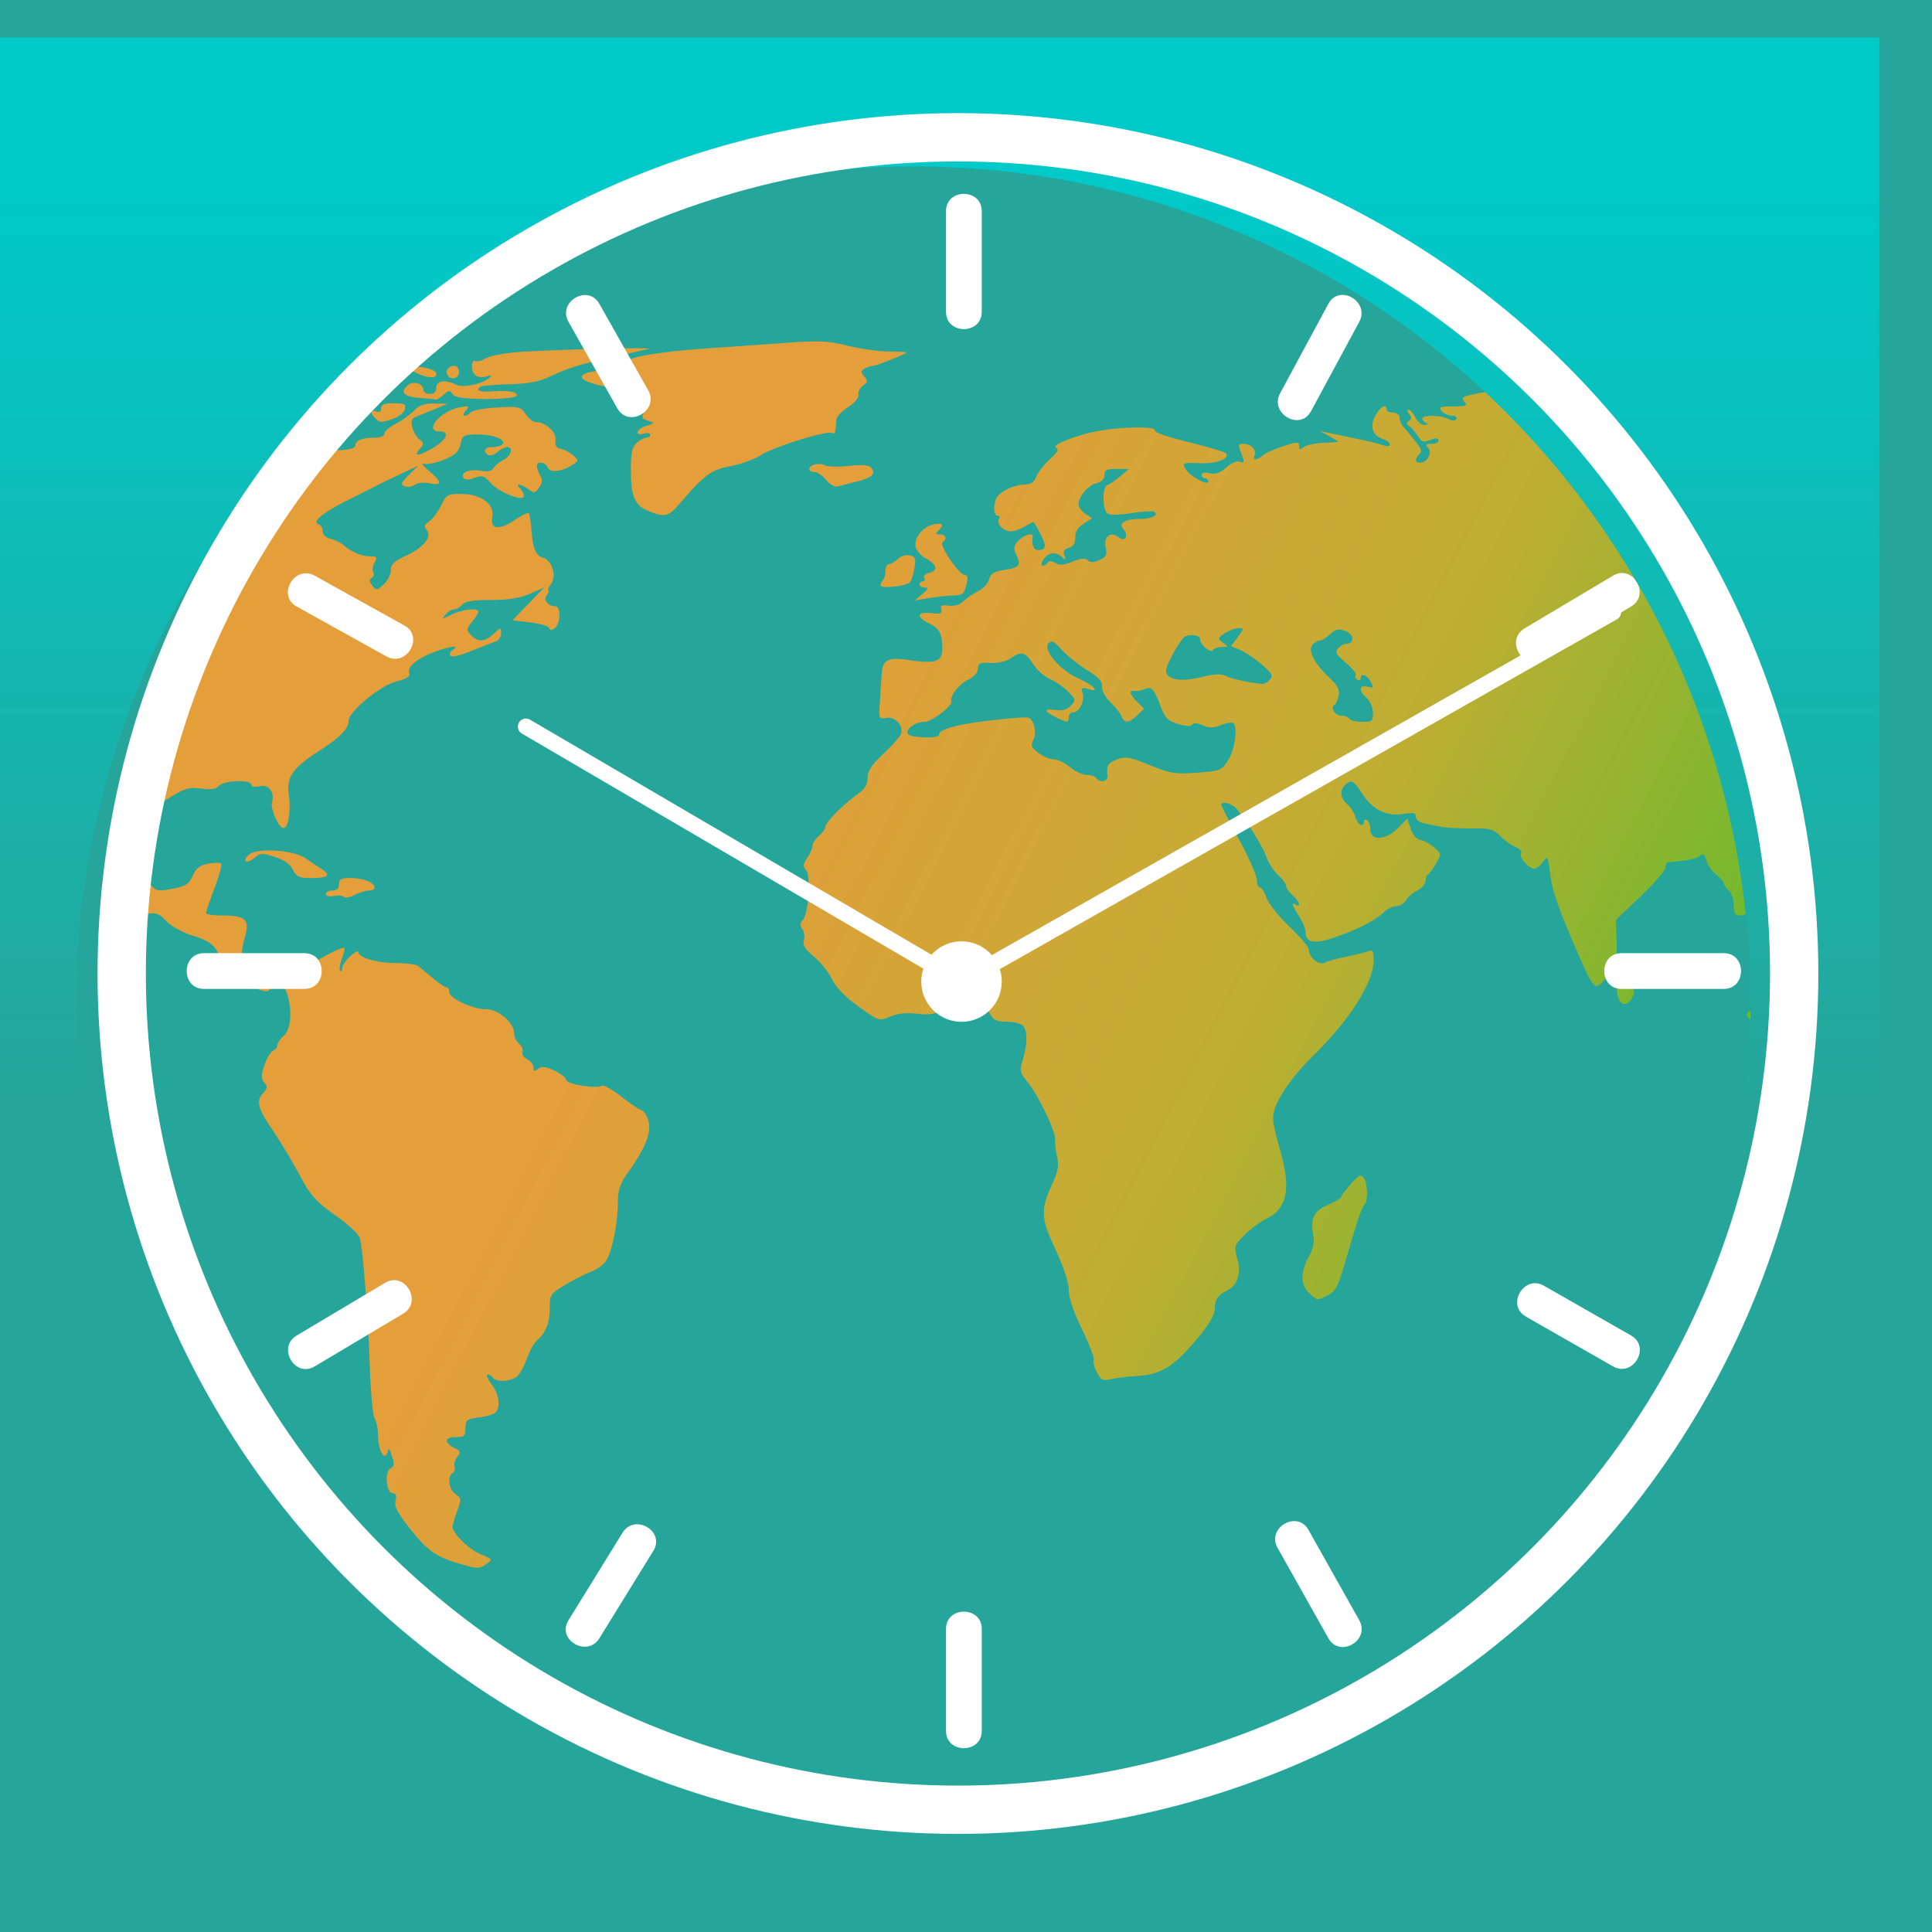 <?xml version="1.0" encoding="UTF-8" standalone="no"?>
<svg
   width="120"
   height="120"
   viewBox="0 0 120 120"
   version="1.1"
   id="svg26"
   sodipodi:docname="Tiempo.svg"
   xml:space="preserve"
   inkscape:version="1.2.1 (9c6d41e, 2022-07-14)"
   inkscape:export-filename="Tiempo.png"
   inkscape:export-xdpi="800"
   inkscape:export-ydpi="800"
   xmlns:inkscape="http://www.inkscape.org/namespaces/inkscape"
   xmlns:sodipodi="http://sodipodi.sourceforge.net/DTD/sodipodi-0.dtd"
   xmlns:xlink="http://www.w3.org/1999/xlink"
   xmlns="http://www.w3.org/2000/svg"
   xmlns:svg="http://www.w3.org/2000/svg"
   xmlns:i="http://ns.adobe.com/AdobeIllustrator/10.0/"><defs
     id="defs30"><linearGradient
       inkscape:collect="always"
       id="linearGradient21692"><stop
         style="stop-color:#e49e3a;stop-opacity:1;"
         offset="0.329"
         id="stop21688" /><stop
         style="stop-color:#c0ad32;stop-opacity:0.996;"
         offset="0.685"
         id="stop22422" /><stop
         style="stop-color:#5bbd2b;stop-opacity:0.996;"
         offset="1"
         id="stop21690" /></linearGradient><linearGradient
       inkscape:collect="always"
       id="linearGradient12758"><stop
         style="stop-color:#26a69a;stop-opacity:1;"
         offset="0.487"
         id="stop12754" /><stop
         style="stop-color:#00c9c9;stop-opacity:0.996;"
         offset="1"
         id="stop12756" /></linearGradient><filter
       style="color-interpolation-filters:sRGB;"
       inkscape:label="Drop Shadow"
       id="filter5216"
       x="-6.966"
       y="-6.966"
       width="14.745"
       height="14.745"><feFlood
         flood-opacity="0.522"
         flood-color="rgb(0,0,0)"
         result="flood"
         id="feFlood5206" /><feComposite
         in="flood"
         in2="SourceGraphic"
         operator="out"
         result="composite1"
         id="feComposite5208" /><feGaussianBlur
         in="composite1"
         stdDeviation="58.75"
         result="blur"
         id="feGaussianBlur5210" /><feOffset
         dx="-3.894"
         dy="-3.894"
         result="offset"
         id="feOffset5212" /><feComposite
         in="offset"
         in2="SourceGraphic"
         operator="atop"
         result="fbSourceGraphic"
         id="feComposite5214" /><feColorMatrix
         result="fbSourceGraphicAlpha"
         in="fbSourceGraphic"
         values="0 0 0 -1 0 0 0 0 -1 0 0 0 0 -1 0 0 0 0 1 0"
         id="feColorMatrix5218" /><feFlood
         id="feFlood5220"
         flood-opacity="0.522"
         flood-color="rgb(0,0,0)"
         result="flood"
         in="fbSourceGraphic" /><feComposite
         in2="fbSourceGraphic"
         id="feComposite5222"
         in="flood"
         operator="out"
         result="composite1" /><feGaussianBlur
         id="feGaussianBlur5224"
         in="composite1"
         stdDeviation="58.75"
         result="blur" /><feOffset
         id="feOffset5226"
         dx="-3.894"
         dy="-3.894"
         result="offset" /><feComposite
         in2="fbSourceGraphic"
         id="feComposite5228"
         in="offset"
         operator="atop"
         result="fbSourceGraphic" /><feColorMatrix
         result="fbSourceGraphicAlpha"
         in="fbSourceGraphic"
         values="0 0 0 -1 0 0 0 0 -1 0 0 0 0 -1 0 0 0 0 1 0"
         id="feColorMatrix5230" /><feFlood
         id="feFlood5232"
         flood-opacity="0.522"
         flood-color="rgb(0,0,0)"
         result="flood"
         in="fbSourceGraphic" /><feComposite
         in2="fbSourceGraphic"
         id="feComposite5234"
         in="flood"
         operator="out"
         result="composite1" /><feGaussianBlur
         id="feGaussianBlur5236"
         in="composite1"
         stdDeviation="58.75"
         result="blur" /><feOffset
         id="feOffset5238"
         dx="-3.894"
         dy="-3.894"
         result="offset" /><feComposite
         in2="fbSourceGraphic"
         id="feComposite5240"
         in="offset"
         operator="atop"
         result="fbSourceGraphic" /><feColorMatrix
         result="fbSourceGraphicAlpha"
         in="fbSourceGraphic"
         values="0 0 0 -1 0 0 0 0 -1 0 0 0 0 -1 0 0 0 0 1 0"
         id="feColorMatrix5242" /><feFlood
         id="feFlood5244"
         flood-opacity="0.522"
         flood-color="rgb(0,0,0)"
         result="flood"
         in="fbSourceGraphic" /><feComposite
         in2="fbSourceGraphic"
         id="feComposite5246"
         in="flood"
         operator="out"
         result="composite1" /><feGaussianBlur
         id="feGaussianBlur5248"
         in="composite1"
         stdDeviation="58.75"
         result="blur" /><feOffset
         id="feOffset5250"
         dx="-3.894"
         dy="-3.894"
         result="offset" /><feComposite
         in2="fbSourceGraphic"
         id="feComposite5252"
         in="offset"
         operator="atop"
         result="fbSourceGraphic" /><feColorMatrix
         result="fbSourceGraphicAlpha"
         in="fbSourceGraphic"
         values="0 0 0 -1 0 0 0 0 -1 0 0 0 0 -1 0 0 0 0 1 0"
         id="feColorMatrix5254" /><feFlood
         id="feFlood5256"
         flood-opacity="0.522"
         flood-color="rgb(0,0,0)"
         result="flood"
         in="fbSourceGraphic" /><feComposite
         in2="fbSourceGraphic"
         id="feComposite5258"
         in="flood"
         operator="out"
         result="composite1" /><feGaussianBlur
         id="feGaussianBlur5260"
         in="composite1"
         stdDeviation="58.75"
         result="blur" /><feOffset
         id="feOffset5262"
         dx="-3.894"
         dy="-3.894"
         result="offset" /><feComposite
         in2="fbSourceGraphic"
         id="feComposite5264"
         in="offset"
         operator="atop"
         result="composite2" /></filter><filter
       style="color-interpolation-filters:sRGB;"
       inkscape:label="Drop Shadow"
       id="filter7215"
       x="-0.113"
       y="-0.058"
       width="1.171"
       height="1.153"><feFlood
         flood-opacity="0.275"
         flood-color="rgb(0,0,0)"
         result="flood"
         id="feFlood7205" /><feComposite
         in="flood"
         in2="SourceGraphic"
         operator="out"
         result="composite1"
         id="feComposite7207" /><feGaussianBlur
         in="composite1"
         stdDeviation="2.5"
         result="blur"
         id="feGaussianBlur7209" /><feOffset
         dx="-5.8"
         dy="3.894"
         result="offset"
         id="feOffset7211" /><feComposite
         in="offset"
         in2="SourceGraphic"
         operator="atop"
         result="composite2"
         id="feComposite7213" /></filter><filter
       style="color-interpolation-filters:sRGB;"
       inkscape:label="Drop Shadow"
       id="filter9686"
       x="-0.087"
       y="-0.06"
       width="1.147"
       height="1.139"><feFlood
         flood-opacity="0.369"
         flood-color="rgb(0,0,0)"
         result="flood"
         id="feFlood9676" /><feComposite
         in="flood"
         in2="SourceGraphic"
         operator="in"
         result="composite1"
         id="feComposite9678" /><feGaussianBlur
         in="composite1"
         stdDeviation="3"
         result="blur"
         id="feGaussianBlur9680" /><feOffset
         dx="-3.271"
         dy="2.336"
         result="offset"
         id="feOffset9682" /><feComposite
         in="SourceGraphic"
         in2="offset"
         operator="over"
         result="composite2"
         id="feComposite9684" /></filter><filter
       style="color-interpolation-filters:sRGB;"
       inkscape:label="Drop Shadow"
       id="filter11510"
       x="-0.036"
       y="-0.065"
       width="1.06"
       height="1.148"><feFlood
         flood-opacity="0.369"
         flood-color="rgb(0,0,0)"
         result="flood"
         id="feFlood11500" /><feComposite
         in="flood"
         in2="SourceGraphic"
         operator="in"
         result="composite1"
         id="feComposite11502" /><feGaussianBlur
         in="composite1"
         stdDeviation="0.7"
         result="blur"
         id="feGaussianBlur11504" /><feOffset
         dx="-0.779"
         dy="0.467"
         result="offset"
         id="feOffset11506" /><feComposite
         in="SourceGraphic"
         in2="offset"
         operator="over"
         result="composite2"
         id="feComposite11508" /></filter><linearGradient
       inkscape:collect="always"
       xlink:href="#linearGradient12758"
       id="linearGradient12760"
       x1="-10.471"
       y1="120.564"
       x2="-10.471"
       y2="9.106"
       gradientUnits="userSpaceOnUse" /><filter
       style="color-interpolation-filters:sRGB;"
       inkscape:label="Drop Shadow"
       id="filter15557"
       x="-0.031"
       y="-0.026"
       width="1.057"
       height="1.056"><feFlood
         flood-opacity="0.369"
         flood-color="rgb(0,0,0)"
         result="flood"
         id="feFlood15547" /><feComposite
         in="flood"
         in2="SourceGraphic"
         operator="in"
         result="composite1"
         id="feComposite15549" /><feGaussianBlur
         in="composite1"
         stdDeviation="0.5"
         result="blur"
         id="feGaussianBlur15551" /><feOffset
         dx="-0.5"
         dy="0.467"
         result="offset"
         id="feOffset15553" /><feComposite
         in="SourceGraphic"
         in2="offset"
         operator="over"
         result="composite2"
         id="feComposite15555" /></filter><filter
       style="color-interpolation-filters:sRGB;"
       inkscape:label="Drop Shadow"
       id="filter20946"
       x="-0.008"
       y="-0.006"
       width="1.013"
       height="1.013"><feFlood
         flood-opacity="0.439"
         flood-color="rgb(0,0,0)"
         result="flood"
         id="feFlood20936" /><feComposite
         in="flood"
         in2="SourceGraphic"
         operator="in"
         result="composite1"
         id="feComposite20938" /><feGaussianBlur
         in="composite1"
         stdDeviation="1"
         result="blur"
         id="feGaussianBlur20940" /><feOffset
         dx="-1"
         dy="1"
         result="offset"
         id="feOffset20942" /><feComposite
         in="SourceGraphic"
         in2="offset"
         operator="over"
         result="composite2"
         id="feComposite20944" /></filter><linearGradient
       inkscape:collect="always"
       xlink:href="#linearGradient21692"
       id="linearGradient21694"
       x1="12.308"
       y1="37.642"
       x2="103.317"
       y2="84.508"
       gradientUnits="userSpaceOnUse" /></defs><sodipodi:namedview
     id="namedview28"
     pagecolor="#ffffff"
     bordercolor="#000000"
     borderopacity="0.25"
     inkscape:showpageshadow="2"
     inkscape:pageopacity="0.0"
     inkscape:pagecheckerboard="0"
     inkscape:deskcolor="#d1d1d1"
     showgrid="false"
     inkscape:zoom="3.9260763"
     inkscape:cx="31.965757"
     inkscape:cy="44.701118"
     inkscape:window-width="1390"
     inkscape:window-height="967"
     inkscape:window-x="530"
     inkscape:window-y="25"
     inkscape:window-maximized="0"
     inkscape:current-layer="svg26" /><rect
     style="fill:#26a69a;stroke-width:9.379;stop-color:#000000;fill-opacity:1.0"
     id="rect376"
     width="120"
     height="120"
     x="0"
     y="0"
     ry="0" /><circle
     cx="60"
     cy="60"
     r="52"
     fill="#ffffff"
     id="circle4"
     style="fill-rule:evenodd;fill:#2bbdaf;fill-opacity:0" /><path
     id="circle4-0"
     style="fill-rule:evenodd;fill:url(#linearGradient21694);fill-opacity:1"
     d="M 51.004 21.213 C 50.426 21.192 49.696 21.231 48.484 21.318 C 46.97 21.427 45.006 21.565 44.119 21.625 C 41.05 21.834 38.954 22.177 39.062 22.449 C 39.18 22.745 38.889 22.838 37.32 23.01 C 35.334 23.227 35.906 23.781 38.529 24.178 C 39 24.249 39.584 24.463 39.83 24.654 C 40.219 24.957 40.248 25.067 40.043 25.5 C 39.833 25.943 39.855 26.014 40.25 26.137 C 40.68 26.27 40.678 26.279 40.141 26.453 C 39.51 26.658 39.375 27.089 39.99 26.934 C 40.212 26.878 40.393 26.911 40.393 27.008 C 40.393 27.105 40.286 27.184 40.156 27.184 C 40.026 27.184 39.755 27.327 39.553 27.504 C 39.265 27.755 39.184 28.113 39.184 29.141 C 39.184 30.816 39.413 31.376 40.236 31.723 C 41.23 32.141 41.514 32.092 42.109 31.402 C 43.777 29.469 44.153 29.185 45.367 28.955 C 46.016 28.832 46.863 28.527 47.248 28.275 C 48.039 27.758 51.383 26.717 51.682 26.895 C 51.86 27.001 51.896 26.883 51.957 26.025 C 51.968 25.869 52.296 25.536 52.684 25.283 C 53.104 25.009 53.359 24.697 53.318 24.51 C 53.281 24.337 53.409 24.085 53.602 23.949 C 53.898 23.741 53.909 23.654 53.682 23.391 C 53.456 23.129 53.461 23.05 53.703 22.902 C 53.862 22.805 54.094 22.726 54.219 22.725 C 54.433 22.722 56.308 21.97 56.309 21.887 C 56.309 21.865 55.788 21.84 55.15 21.83 C 54.513 21.82 53.373 21.655 52.615 21.465 C 52.009 21.313 51.582 21.234 51.004 21.213 z M 37.271 21.666 C 35.467 21.709 33.327 21.785 32.234 21.863 C 31.348 21.927 30.415 22.106 30.162 22.262 C 29.91 22.417 29.615 22.49 29.508 22.426 C 29.4 22.362 29.312 22.524 29.312 22.785 C 29.312 23.306 29.718 23.552 30.27 23.365 C 30.509 23.284 30.556 23.31 30.42 23.445 C 30.02 23.841 28.751 24.114 28.328 23.896 C 27.669 23.557 27.096 23.641 27.096 24.078 C 27.096 24.337 26.962 24.467 26.693 24.467 C 26.472 24.467 26.291 24.346 26.291 24.197 C 26.291 23.824 25.693 23.638 25.357 23.906 C 24.808 24.345 25.056 24.638 26.039 24.713 C 26.565 24.753 27.033 24.801 27.08 24.82 C 27.127 24.84 27.336 24.706 27.545 24.523 C 27.873 24.237 27.951 24.23 28.107 24.475 C 28.242 24.684 28.736 24.764 29.994 24.779 C 31.719 24.801 32.563 24.614 31.879 24.361 C 31.69 24.291 31.125 24.264 30.625 24.303 C 29.792 24.366 29.478 24.243 29.873 24.008 C 29.96 23.956 30.752 23.893 31.635 23.867 C 32.915 23.83 33.476 23.711 34.402 23.279 C 35.44 22.795 36.114 22.604 39.084 21.943 C 39.527 21.845 40.071 21.721 40.293 21.67 C 40.544 21.612 39.076 21.623 37.271 21.666 z M 28.217 22.721 C 27.861 22.721 27.632 23.04 27.801 23.303 C 28.02 23.644 28.506 23.511 28.506 23.109 C 28.506 22.896 28.376 22.721 28.217 22.721 z M 26.066 22.799 C 25.917 22.792 25.782 22.804 25.686 22.842 C 25.463 22.93 25.543 23.03 25.988 23.223 C 26.656 23.511 27.126 23.504 27.104 23.205 C 27.089 23.013 26.515 22.82 26.066 22.799 z M 96.137 23.498 C 95.698 23.538 95.238 23.674 95.039 23.879 C 94.771 24.156 94.422 24.255 93.762 24.242 C 92.925 24.226 92.009 24.347 91.102 24.594 C 90.813 24.672 90.787 24.751 90.975 24.969 C 91.173 25.199 91.057 25.242 90.256 25.242 C 89.429 25.242 89.334 25.281 89.551 25.533 C 89.689 25.693 89.977 25.824 90.191 25.824 C 90.406 25.824 90.526 25.913 90.457 26.02 C 90.374 26.15 90.207 26.15 89.955 26.02 C 89.483 25.776 88.342 25.763 88.342 26.002 C 88.342 26.1 88.455 26.225 88.594 26.279 C 88.743 26.337 88.699 26.382 88.488 26.391 C 88.292 26.399 88.029 26.189 87.902 25.922 C 87.776 25.655 87.585 25.438 87.479 25.438 C 87.372 25.438 87.392 25.56 87.521 25.711 C 87.702 25.92 87.701 26.019 87.516 26.129 C 87.333 26.238 87.341 26.326 87.555 26.49 C 87.71 26.61 87.942 26.879 88.07 27.09 C 88.31 27.484 88.391 27.5 88.996 27.273 C 89.202 27.196 89.35 27.23 89.35 27.355 C 89.35 27.474 89.15 27.57 88.906 27.57 C 88.572 27.57 88.52 27.626 88.695 27.795 C 88.986 28.075 88.662 28.734 88.234 28.734 C 87.881 28.734 87.852 28.507 88.168 28.203 C 88.39 27.989 88.313 27.861 87.129 26.463 C 87.02 26.334 86.932 26.094 86.932 25.93 C 86.932 25.76 86.756 25.631 86.527 25.631 C 86.306 25.631 86.125 25.544 86.125 25.438 C 86.125 25.04 85.723 25.262 85.42 25.826 C 85.059 26.498 85.26 27.076 85.924 27.279 C 86.146 27.347 86.326 27.495 86.326 27.605 C 86.326 27.719 86.174 27.748 85.975 27.672 C 85.781 27.598 85.077 27.424 84.412 27.285 C 83.747 27.146 82.932 26.973 82.6 26.902 L 81.996 26.775 L 82.549 27.082 C 82.854 27.251 83.104 27.408 83.104 27.432 C 83.104 27.455 82.691 27.489 82.186 27.508 C 81.68 27.527 81.136 27.646 80.977 27.773 C 80.745 27.959 80.686 27.945 80.686 27.703 C 80.686 27.429 80.595 27.43 79.729 27.707 C 79.202 27.875 78.628 28.132 78.453 28.277 C 78.044 28.617 77.792 28.615 77.928 28.273 C 78.062 27.937 77.695 27.57 77.225 27.57 C 76.924 27.57 76.899 27.65 77.064 28.068 C 77.324 28.726 77.314 28.795 76.975 28.67 C 76.817 28.612 76.45 28.778 76.158 29.039 C 75.773 29.383 75.492 29.481 75.135 29.395 C 74.835 29.322 74.643 29.359 74.643 29.49 C 74.643 29.608 74.733 29.705 74.844 29.705 C 74.955 29.705 75.045 29.795 75.045 29.904 C 75.045 30.21 73.877 29.56 73.631 29.117 C 73.425 28.748 73.471 28.73 74.512 28.771 C 75.554 28.813 76.379 28.505 76.156 28.158 C 76.105 28.079 75.069 27.769 73.852 27.469 C 72.634 27.169 71.685 26.85 71.742 26.762 C 71.944 26.447 69.468 26.494 67.895 26.834 C 66.588 27.116 65.251 27.689 65.605 27.816 C 65.796 27.885 65.682 28.094 65.223 28.51 C 64.862 28.836 64.479 29.325 64.371 29.598 C 64.231 29.951 64.027 30.092 63.656 30.092 C 62.995 30.092 62.035 30.567 61.873 30.975 C 61.678 31.464 61.725 32.033 61.961 32.033 C 62.078 32.033 62.116 32.123 62.045 32.234 C 61.862 32.52 62.328 33.002 62.787 33.002 C 62.999 33.002 63.399 32.86 63.676 32.686 C 63.952 32.511 64.198 32.402 64.223 32.443 C 65.044 33.837 65.088 34.166 64.455 34.166 C 64.202 34.166 64.066 33.806 64.143 33.342 C 64.191 33.049 63.613 33.208 63.258 33.586 C 62.952 33.911 62.931 34.055 63.129 34.473 C 63.437 35.124 63.329 35.255 62.359 35.404 C 61.734 35.501 61.526 35.631 61.434 35.986 C 61.368 36.238 61.072 36.563 60.775 36.707 C 60.479 36.851 60.067 37.132 59.859 37.332 C 59.616 37.566 59.285 37.667 58.932 37.617 C 58.504 37.557 58.401 37.61 58.467 37.854 C 58.536 38.108 58.417 38.15 57.832 38.084 C 56.955 37.985 56.885 38.309 57.695 38.713 C 58.359 39.043 58.525 39.36 58.525 40.289 C 58.525 41.101 58.11 41.246 56.48 41 C 55.131 40.796 54.813 40.966 54.758 41.926 C 54.736 42.299 54.687 43.07 54.646 43.639 C 54.576 44.633 54.591 44.67 55.045 44.586 C 55.593 44.485 56.143 45.085 55.961 45.586 C 55.898 45.76 55.407 46.316 54.869 46.82 C 54.136 47.508 53.891 47.88 53.891 48.309 C 53.891 48.722 53.718 49.005 53.264 49.332 C 52.365 49.978 51.271 51.082 51.271 51.344 C 51.271 51.466 51.091 51.725 50.869 51.918 C 50.648 52.111 50.467 52.388 50.467 52.535 C 50.467 52.682 50.32 53.02 50.141 53.283 C 49.876 53.672 49.862 53.817 50.066 54.055 C 50.38 54.418 50.225 56.732 49.859 57.156 C 49.679 57.365 49.671 57.517 49.828 57.699 C 49.948 57.838 49.995 58.142 49.932 58.375 C 49.844 58.697 49.996 58.95 50.57 59.432 C 50.985 59.78 51.488 60.409 51.688 60.83 C 51.923 61.329 52.492 61.915 53.318 62.512 C 54.586 63.427 54.588 63.428 55.297 63.139 C 55.773 62.944 56.319 62.888 56.959 62.967 C 57.694 63.058 58.094 62.994 58.713 62.689 C 59.517 62.295 60.647 62.176 61.062 62.443 C 61.184 62.522 61.392 62.783 61.523 63.023 C 61.706 63.358 61.94 63.459 62.521 63.459 C 62.939 63.459 63.389 63.565 63.521 63.693 C 63.826 63.987 63.83 64.847 63.531 65.807 C 63.318 66.491 63.343 66.603 63.85 67.242 C 64.537 68.11 65.587 70.314 65.533 70.775 C 65.511 70.966 65.566 71.441 65.654 71.83 C 65.778 72.375 65.717 72.75 65.391 73.461 C 64.615 75.149 64.635 75.63 65.555 77.598 C 66.064 78.686 66.381 79.657 66.381 80.117 C 66.381 80.588 66.686 81.493 67.201 82.551 C 67.652 83.477 67.981 84.34 67.934 84.469 C 67.886 84.597 67.977 84.948 68.135 85.248 C 68.389 85.733 68.492 85.78 69.062 85.654 C 69.416 85.577 70.024 85.499 70.412 85.482 C 72.107 85.41 72.869 84.945 74.471 83.016 C 75.074 82.289 75.45 81.646 75.451 81.332 C 75.455 80.709 75.613 80.464 76.213 80.16 C 76.88 79.822 77.109 79.101 76.846 78.16 C 76.637 77.414 76.658 77.348 77.297 76.707 C 77.665 76.338 78.31 75.865 78.73 75.656 C 79.977 75.038 80.198 73.746 79.477 71.316 C 79.255 70.57 79.074 69.738 79.074 69.465 C 79.074 68.567 80.053 67.052 81.641 65.494 C 83.845 63.331 85.32 60.994 85.32 59.662 C 85.32 59.07 85.262 58.977 84.967 59.086 C 84.773 59.157 84.162 59.309 83.607 59.422 C 83.053 59.535 82.453 59.701 82.273 59.791 C 81.909 59.974 81.291 59.462 81.291 58.977 C 81.291 58.822 80.748 58.178 80.084 57.545 C 79.42 56.912 78.778 56.107 78.658 55.756 C 78.538 55.405 78.354 55.119 78.252 55.119 C 78.15 55.119 78.066 54.91 78.066 54.654 C 78.066 54.399 77.568 53.266 76.959 52.137 C 76.35 51.008 75.852 50.038 75.852 49.982 C 75.852 49.738 76.536 49.912 76.791 50.221 C 77.502 51.084 78.433 52.578 78.648 53.205 C 78.779 53.585 79.109 54.1 79.383 54.348 C 79.657 54.595 79.881 54.9 79.881 55.025 C 79.881 55.15 80.062 55.41 80.283 55.604 C 80.696 55.963 80.847 56.401 80.484 56.186 C 80.184 56.007 80.238 56.202 80.686 56.908 C 80.907 57.258 81.087 57.686 81.088 57.859 C 81.09 58.564 81.608 58.665 82.92 58.217 C 84.328 57.735 85.451 57.155 85.982 56.635 C 86.181 56.441 86.517 56.283 86.73 56.283 C 86.944 56.283 87.206 56.126 87.312 55.936 C 87.419 55.745 87.738 55.467 88.023 55.32 C 88.309 55.173 88.543 54.899 88.543 54.713 C 88.543 54.526 88.61 54.346 88.693 54.311 C 88.776 54.275 89.001 53.974 89.191 53.643 C 89.528 53.058 89.526 53.03 89.092 52.645 C 88.846 52.426 88.462 52.216 88.24 52.178 C 87.996 52.135 87.754 51.859 87.625 51.477 L 87.414 50.846 L 86.832 51.43 C 86.077 52.189 85.119 52.251 85.119 51.541 C 85.119 51.281 85.027 51.013 84.916 50.947 C 84.805 50.881 84.715 50.92 84.715 51.033 C 84.715 51.435 84.318 51.231 84.197 50.768 C 84.13 50.509 83.901 50.145 83.689 49.961 C 83.251 49.578 83.194 49.096 83.547 48.756 C 83.923 48.393 84.069 48.466 84.611 49.293 C 85.273 50.302 86.12 50.724 87.15 50.557 C 87.788 50.453 87.939 50.486 87.939 50.732 C 87.939 50.901 88.163 51.083 88.441 51.139 C 88.718 51.194 89.195 51.289 89.5 51.352 C 89.805 51.414 90.653 51.461 91.385 51.455 C 92.563 51.445 92.769 51.5 93.197 51.943 C 93.463 52.219 93.891 52.522 94.146 52.617 C 94.403 52.712 94.551 52.882 94.479 52.996 C 94.324 53.237 94.938 53.955 95.299 53.955 C 95.434 53.955 95.678 53.762 95.84 53.527 C 96.12 53.122 96.14 53.156 96.268 54.201 C 96.404 55.322 96.808 56.476 98.068 59.357 C 98.952 61.377 99.091 61.522 99.582 60.938 C 100.061 60.367 100.43 60.572 100.43 61.41 C 100.43 62.51 101.142 62.716 101.482 61.715 C 101.618 61.318 100.854 60.306 100.514 60.432 C 100.176 60.556 99.94 60.238 100.238 60.061 C 100.368 59.983 100.437 59.367 100.412 58.531 L 100.369 57.133 L 101.91 55.662 C 102.758 54.854 103.451 54.053 103.451 53.881 C 103.451 53.708 103.52 53.561 103.604 53.555 C 104.721 53.472 105.353 53.348 105.578 53.168 C 105.794 52.995 105.88 53.056 105.984 53.455 C 106.057 53.733 106.333 54.124 106.598 54.324 C 106.862 54.525 107.078 54.776 107.078 54.881 C 107.078 54.986 107.215 55.18 107.381 55.312 C 107.547 55.445 107.682 55.849 107.682 56.209 C 107.682 56.721 107.765 56.863 108.061 56.863 C 108.269 56.863 108.552 56.734 108.689 56.574 C 108.827 56.414 109.011 56.283 109.098 56.283 C 109.532 56.283 110.287 59.79 110.084 60.867 C 110.012 61.251 110.111 61.536 110.283 61.434 C 110.548 61.276 111.342 62.591 111.391 63.268 C 111.406 63.483 111.545 63.76 111.713 64.023 A 52 52 0 0 0 111.855 62.008 C 111.442 61.605 111.107 61.213 111.107 61.102 C 111.107 60.975 110.961 60.717 110.783 60.527 C 110.5 60.226 110.492 60.062 110.721 59.203 C 110.967 58.278 111.309 57.877 111.309 58.514 C 111.309 58.674 111.41 58.805 111.535 58.805 C 111.611 58.805 111.777 58.901 111.977 59.043 A 52 52 0 0 0 97.27 23.756 C 97.217 23.734 97.121 23.715 97.105 23.691 C 96.992 23.515 96.575 23.458 96.137 23.498 z M 22.836 23.953 C 22.787 23.955 22.685 24.008 22.617 24.031 A 52 52 0 0 0 21.891 24.758 C 21.975 24.747 22.033 24.734 22.113 24.725 C 23.153 24.601 23.329 24.488 23.08 24.1 C 23.015 23.998 22.946 23.949 22.836 23.953 z M 24.459 25.049 C 23.87 25.049 23.672 25.128 23.672 25.361 C 23.672 25.559 23.561 25.631 23.369 25.561 C 23.006 25.426 22.973 25.657 23.309 25.98 C 23.604 26.264 23.657 26.265 24.428 26.006 C 24.766 25.892 25.086 25.631 25.143 25.424 C 25.231 25.099 25.138 25.049 24.459 25.049 z M 26.98 25.061 C 26.366 25.051 26.047 25.166 25.711 25.51 C 25.464 25.763 24.948 26.13 24.566 26.328 C 24.185 26.526 23.873 26.8 23.873 26.936 C 23.873 27.079 23.627 27.184 23.285 27.184 C 22.494 27.184 22.059 27.363 22.059 27.689 C 22.059 28.035 20.015 28.064 19.453 27.727 C 19.429 27.712 19.408 27.717 19.385 27.705 A 52 52 0 0 0 8.232 56.762 C 8.531 56.833 8.776 56.832 9.066 56.779 C 9.695 56.666 9.861 56.723 10.342 57.219 C 10.662 57.548 11.364 57.93 12.006 58.125 C 12.826 58.374 13.204 58.612 13.457 59.037 C 13.645 59.353 13.799 59.698 13.799 59.803 C 13.799 60.34 16.356 61.852 16.701 61.52 C 16.811 61.413 16.827 61.326 16.736 61.326 C 16.645 61.326 16.684 61.195 16.822 61.035 C 17.204 60.592 17.391 60.679 17.725 61.447 C 18.173 62.481 18.125 63.898 17.627 64.332 C 17.405 64.525 17.225 64.792 17.225 64.924 C 17.225 65.056 17.106 65.208 16.961 65.262 C 16.816 65.315 16.577 65.714 16.428 66.148 C 16.207 66.794 16.204 66.995 16.416 67.24 C 16.631 67.489 16.616 67.606 16.328 67.912 C 15.926 68.34 16.023 68.831 16.713 69.861 C 17.495 71.029 17.992 71.854 18.73 73.207 C 19.314 74.277 19.699 74.694 20.83 75.486 C 21.591 76.02 22.273 76.652 22.346 76.893 C 22.537 77.523 22.863 81.725 22.971 84.953 C 23.022 86.479 23.154 87.893 23.266 88.094 C 23.377 88.295 23.471 88.705 23.473 89.006 C 23.476 89.745 23.68 90.426 23.896 90.426 C 23.994 90.426 24.084 90.273 24.096 90.086 C 24.107 89.899 24.213 90.04 24.332 90.398 C 24.508 90.928 24.492 91.08 24.25 91.211 C 23.86 91.421 23.991 92.752 24.402 92.752 C 24.599 92.752 24.649 92.892 24.568 93.203 C 24.48 93.54 24.684 93.951 25.385 94.848 C 26.491 96.265 27.062 96.688 28.408 97.086 C 29.687 97.464 29.761 97.465 30.23 97.131 C 30.604 96.865 30.588 96.84 29.891 96.557 C 29.143 96.254 28.095 95.234 28.111 94.824 C 28.116 94.699 28.249 94.253 28.404 93.832 C 28.667 93.123 28.659 93.048 28.295 92.803 C 27.874 92.519 27.763 91.695 28.117 91.484 C 28.236 91.414 28.288 91.242 28.232 91.104 C 28.177 90.965 28.252 90.693 28.398 90.5 C 28.629 90.196 28.607 90.121 28.248 89.947 C 27.568 89.618 27.588 89.262 28.287 89.262 C 28.837 89.262 28.91 89.197 28.91 88.705 C 28.91 88.2 28.986 88.138 29.74 88.041 C 30.197 87.982 30.66 87.845 30.771 87.738 C 31.109 87.414 31.001 86.611 30.533 85.979 C 30.29 85.65 30.181 85.381 30.293 85.381 C 30.405 85.381 30.553 85.469 30.621 85.576 C 30.824 85.892 31.845 85.796 32.178 85.43 C 32.347 85.243 32.606 84.741 32.754 84.314 C 32.901 83.888 33.174 83.408 33.359 83.248 C 33.907 82.776 34.146 82.165 34.146 81.244 C 34.146 80.421 34.194 80.35 35.104 79.805 C 35.63 79.489 36.352 79.122 36.707 78.988 C 37.062 78.855 37.484 78.55 37.646 78.311 C 38.009 77.777 38.379 75.94 38.379 74.662 C 38.379 73.937 38.514 73.525 38.955 72.904 C 40.048 71.368 40.438 70.445 40.299 69.729 C 40.228 69.363 40.016 69.011 39.828 68.945 C 39.64 68.88 39.057 68.485 38.533 68.068 C 38.009 67.652 37.484 67.369 37.365 67.439 C 37.02 67.645 35.154 67.33 35.154 67.066 C 35.154 66.936 34.827 66.68 34.428 66.496 C 33.869 66.24 33.636 66.214 33.42 66.387 C 33.2 66.563 33.141 66.544 33.141 66.303 C 33.141 66.133 32.962 65.903 32.744 65.791 C 32.527 65.679 32.395 65.473 32.451 65.332 C 32.507 65.191 32.413 64.963 32.242 64.826 C 32.071 64.689 31.932 64.395 31.932 64.174 C 31.932 63.514 30.952 62.684 30.174 62.684 C 29.344 62.684 27.902 62.004 27.902 61.613 C 27.902 61.455 27.827 61.326 27.736 61.326 C 27.645 61.326 27.261 61.067 26.881 60.75 C 26.501 60.433 26.093 60.096 25.975 60 C 25.857 59.904 25.236 59.822 24.596 59.816 C 23.373 59.806 22.262 59.481 22.262 59.135 C 22.262 59.022 22.035 59.136 21.758 59.387 C 21.481 59.637 21.254 59.972 21.254 60.131 C 21.254 60.29 21.197 60.366 21.129 60.301 C 21.061 60.235 21.106 59.901 21.23 59.559 C 21.355 59.216 21.431 58.91 21.398 58.879 C 21.254 58.74 19.188 59.875 19.088 60.148 C 19.027 60.316 18.839 60.607 18.672 60.795 C 18.389 61.112 18.343 61.113 18.002 60.816 C 17.726 60.576 17.415 60.526 16.752 60.613 C 16.004 60.712 15.805 60.662 15.439 60.287 C 14.961 59.796 14.907 59.263 15.225 58.16 C 15.522 57.13 15.244 56.863 13.875 56.863 C 13.279 56.863 12.792 56.799 12.791 56.719 C 12.79 56.639 13.031 55.938 13.324 55.162 C 13.618 54.386 13.802 53.698 13.736 53.635 C 13.67 53.571 13.311 53.575 12.938 53.643 C 12.424 53.735 12.188 53.918 11.971 54.393 C 11.727 54.927 11.537 55.047 10.699 55.203 C 9.752 55.379 9.696 55.366 9.244 54.82 C 8.562 53.996 8.5 53.412 8.959 52.127 C 9.184 51.498 9.367 50.821 9.367 50.623 C 9.367 50.398 9.791 50.002 10.502 49.564 C 11.492 48.954 11.748 48.88 12.498 48.979 C 13.121 49.061 13.426 49.013 13.604 48.807 C 13.894 48.469 15.613 48.409 15.613 48.736 C 15.613 48.868 15.804 48.905 16.107 48.832 C 16.683 48.693 17.07 49.181 16.895 49.826 C 16.78 50.247 17.313 51.432 17.617 51.432 C 17.907 51.432 18.082 50.304 17.938 49.375 C 17.768 48.29 18.165 47.707 19.785 46.664 C 21.126 45.801 21.646 45.275 21.652 44.773 C 21.66 44.187 23.636 42.563 24.637 42.32 C 25.204 42.183 25.486 42.019 25.424 41.863 C 25.265 41.466 25.759 40.996 26.777 40.576 C 27.761 40.17 28.679 40.02 28.129 40.355 C 27.976 40.449 27.906 40.612 27.975 40.719 C 28.052 40.839 28.542 40.733 29.26 40.439 C 29.898 40.178 30.58 39.915 30.773 39.855 C 30.967 39.796 31.125 39.567 31.125 39.348 C 31.125 38.951 31.121 38.952 30.658 39.371 C 30.094 39.882 29.682 39.905 29.256 39.451 C 28.962 39.138 28.966 39.07 29.32 38.627 C 29.532 38.361 29.709 38.078 29.711 37.998 C 29.719 37.738 28.704 37.845 28.043 38.174 C 27.443 38.472 27.417 38.472 27.674 38.174 C 27.826 37.997 28.066 37.852 28.205 37.852 C 28.344 37.852 28.569 37.721 28.707 37.561 C 28.889 37.349 29.38 37.269 30.496 37.266 C 31.595 37.263 32.285 37.152 32.92 36.875 L 33.807 36.486 L 32.818 37.508 L 31.83 38.529 L 32.934 38.66 C 33.54 38.732 34.07 38.888 34.111 39.008 C 34.167 39.167 34.262 39.165 34.469 39 C 34.828 38.713 34.845 37.658 34.49 37.658 C 34.032 37.658 33.725 37.235 33.975 36.945 C 34.096 36.804 34.136 36.689 34.061 36.689 C 33.985 36.689 34.056 36.505 34.219 36.281 C 34.584 35.78 34.306 34.824 33.746 34.652 C 33.273 34.508 33.101 34.101 33.012 32.922 C 32.972 32.398 32.895 31.927 32.842 31.875 C 32.788 31.823 32.382 32.023 31.939 32.318 C 30.98 32.958 30.423 32.869 30.576 32.1 C 30.73 31.325 29.879 30.69 28.68 30.682 C 27.796 30.676 27.728 30.714 27.391 31.402 C 27.194 31.802 26.862 32.248 26.652 32.391 C 26.353 32.595 26.321 32.708 26.506 32.922 C 26.861 33.334 26.293 34.031 25.197 34.527 C 24.471 34.856 24.275 35.046 24.275 35.422 C 24.275 35.684 24.074 36.079 23.826 36.301 C 23.404 36.68 23.361 36.685 23.121 36.369 C 22.935 36.124 22.926 35.995 23.092 35.896 C 23.217 35.822 23.258 35.667 23.184 35.551 C 23.109 35.434 23.146 35.163 23.266 34.947 C 23.458 34.602 23.424 34.555 22.971 34.555 C 22.452 34.555 21.798 34.272 21.297 33.828 C 21.146 33.695 20.804 33.532 20.535 33.467 C 20.243 33.396 20.045 33.208 20.045 32.998 C 20.045 32.805 19.931 32.609 19.793 32.564 C 19.341 32.418 20.036 31.848 21.645 31.045 C 22.482 30.627 23.303 30.213 23.469 30.125 C 23.635 30.037 24.263 29.734 24.863 29.451 L 25.955 28.936 L 25.387 29.508 C 24.894 30.003 24.861 30.098 25.152 30.205 C 25.338 30.274 25.611 30.232 25.76 30.113 C 25.914 29.99 26.302 29.95 26.664 30.02 C 27.475 30.176 27.469 29.942 26.645 29.25 C 26.283 28.947 26.147 28.749 26.34 28.809 C 26.533 28.868 27.092 28.75 27.58 28.549 C 28.28 28.26 28.496 28.056 28.604 27.586 C 28.731 27.028 28.799 26.988 29.645 26.988 C 30.622 26.988 31.411 27.284 31.221 27.58 C 31.156 27.681 30.88 27.766 30.609 27.766 C 30.103 27.766 29.953 28.032 30.332 28.258 C 30.45 28.328 30.707 28.245 30.902 28.074 C 31.098 27.904 31.364 27.766 31.494 27.766 C 31.902 27.766 31.751 28.323 31.277 28.562 C 31.028 28.689 30.747 28.918 30.652 29.072 C 30.534 29.266 30.283 29.317 29.846 29.24 C 29.146 29.117 28.58 29.351 28.789 29.676 C 28.883 29.821 29.087 29.823 29.469 29.684 C 29.943 29.51 30.074 29.551 30.467 29.99 C 31.001 30.589 32.535 31.191 32.535 30.803 C 32.535 30.669 32.426 30.454 32.293 30.326 C 31.955 30 32.353 30.046 32.82 30.387 C 33.165 30.638 33.237 30.628 33.484 30.287 C 33.688 30.007 33.708 29.806 33.553 29.527 C 33.437 29.319 33.342 29.055 33.342 28.941 C 33.342 28.616 33.889 28.701 34.027 29.047 C 34.165 29.393 34.93 29.296 35.592 28.85 C 35.949 28.609 35.949 28.59 35.576 28.266 C 35.364 28.081 35.024 27.904 34.82 27.873 C 34.557 27.833 34.465 27.677 34.504 27.33 C 34.559 26.831 33.877 26.213 33.271 26.213 C 33.114 26.213 32.834 25.992 32.65 25.723 C 32.337 25.262 32.234 25.238 30.906 25.307 C 30.13 25.347 29.389 25.479 29.262 25.602 C 28.901 25.949 28.626 25.865 28.936 25.502 C 29.187 25.207 29.148 25.19 28.516 25.311 C 27.342 25.534 26.307 26.795 27.297 26.795 C 27.974 26.795 27.747 27.327 26.852 27.842 C 25.947 28.361 25.658 28.363 26.104 27.846 C 26.335 27.577 26.329 27.494 26.064 27.307 C 25.893 27.185 25.689 26.845 25.613 26.551 C 25.494 26.089 25.552 25.986 26.033 25.803 C 26.34 25.686 26.865 25.474 27.197 25.332 L 27.801 25.074 L 26.98 25.061 z M 21.469 25.354 C 21.424 25.343 21.366 25.353 21.293 25.377 C 21.271 25.384 21.247 25.415 21.223 25.426 A 52 52 0 0 0 19.623 27.387 C 19.793 27.395 19.995 27.372 20.146 27.396 C 21.32 27.588 21.582 27.379 21.609 26.234 C 21.624 25.61 21.604 25.386 21.469 25.354 z M 50.928 28.824 C 50.602 28.802 50.264 28.937 50.264 29.143 C 50.264 29.238 50.41 29.316 50.588 29.316 C 50.766 29.316 51.093 29.538 51.314 29.809 C 51.552 30.1 51.85 30.264 52.047 30.209 C 52.23 30.158 52.762 30.02 53.229 29.904 C 54.173 29.67 54.433 29.421 54.117 29.055 C 53.966 28.88 53.574 28.847 52.74 28.939 C 52.099 29.011 51.422 28.994 51.236 28.902 C 51.144 28.857 51.036 28.832 50.928 28.824 z M 69.354 29.129 L 70.109 29.135 L 69.568 29.594 C 69.271 29.846 68.912 30.09 68.771 30.135 C 68.471 30.231 68.461 31.589 68.758 31.875 C 68.887 31.999 69.399 32.001 70.236 31.877 C 70.941 31.773 71.589 31.729 71.674 31.777 C 72.014 31.973 71.552 32.227 70.852 32.23 C 69.849 32.234 69.443 32.484 69.787 32.883 C 70.127 33.277 69.878 33.69 69.488 33.379 C 68.993 32.983 68.533 33.322 68.67 33.982 C 68.772 34.476 68.713 34.6 68.287 34.787 C 67.926 34.946 67.72 34.95 67.564 34.801 C 67.409 34.651 67.139 34.675 66.619 34.885 C 66.077 35.103 65.801 35.123 65.541 34.967 C 65.317 34.832 65.149 34.825 65.07 34.947 C 65.003 35.052 64.861 35.137 64.756 35.137 C 64.651 35.137 64.678 34.961 64.816 34.748 C 65.103 34.306 65.571 34.248 65.969 34.604 C 66.191 34.802 66.215 34.781 66.107 34.488 C 66.013 34.231 66.091 34.102 66.381 34.029 C 66.662 33.958 66.785 33.765 66.785 33.391 C 66.785 33.026 66.954 32.747 67.309 32.523 L 67.832 32.193 L 67.408 31.908 C 67.176 31.751 66.986 31.494 66.986 31.336 C 66.986 30.848 67.588 30.135 68.105 30.01 C 68.421 29.934 68.598 29.754 68.598 29.508 C 68.598 29.192 68.733 29.124 69.354 29.129 z M 58.344 32.535 C 58.263 32.531 58.154 32.543 58.016 32.568 C 57.303 32.7 56.689 33.494 56.893 34.023 C 56.98 34.252 57.225 34.531 57.436 34.643 C 58.202 35.049 58.31 35.432 57.699 35.586 C 57.466 35.645 57.335 35.786 57.408 35.9 C 57.481 36.014 57.445 36.107 57.328 36.107 C 57.211 36.107 57.115 36.194 57.115 36.301 C 57.115 36.407 57.261 36.494 57.439 36.494 C 57.689 36.494 57.653 36.587 57.287 36.895 L 56.812 37.295 L 57.617 37.16 C 58.06 37.086 58.714 37.01 59.068 36.994 C 59.833 36.96 59.862 36.939 60.041 36.252 C 60.141 35.868 60.103 35.715 59.906 35.707 C 59.554 35.692 58.296 33.818 58.541 33.672 C 58.847 33.49 58.749 33.197 58.383 33.197 C 58.116 33.197 58.095 33.144 58.283 32.963 C 58.566 32.69 58.585 32.547 58.344 32.535 z M 56.512 34.498 C 56.273 34.438 55.96 34.53 55.766 34.717 C 55.582 34.894 55.334 35.04 55.215 35.041 C 55.096 35.042 54.998 35.229 54.998 35.459 C 54.998 35.689 54.931 35.943 54.848 36.023 C 54.765 36.104 54.697 36.256 54.697 36.359 C 54.697 36.577 56.28 36.412 56.51 36.17 C 56.594 36.081 56.722 35.694 56.793 35.307 C 56.904 34.705 56.863 34.587 56.512 34.498 z M 76.916 39.016 C 77.268 39.016 77.266 39.047 76.875 39.576 L 76.461 40.135 L 77.012 40.363 C 77.315 40.488 77.917 40.889 78.348 41.254 C 79.007 41.812 79.091 41.965 78.877 42.213 C 78.737 42.375 78.519 42.498 78.395 42.484 C 77.518 42.391 76.493 42.164 76.152 41.988 C 75.856 41.836 75.438 41.857 74.568 42.068 C 73.293 42.379 72.426 42.207 72.426 41.645 C 72.426 41.357 73.08 40.118 73.486 39.637 C 73.732 39.345 74.541 39.401 74.541 39.709 C 74.541 40.046 75.205 40.595 75.346 40.375 C 75.415 40.267 75.664 40.18 75.9 40.18 C 76.309 40.18 76.313 40.168 75.961 39.92 C 75.608 39.671 75.613 39.645 76.068 39.338 C 76.331 39.161 76.712 39.016 76.916 39.016 z M 83.061 39.117 C 83.203 39.088 83.356 39.118 83.572 39.197 C 84.113 39.395 84.14 39.986 83.609 39.986 C 83.469 39.986 83.245 40.114 83.111 40.27 C 82.912 40.5 83 40.663 83.59 41.162 C 83.987 41.498 84.264 41.843 84.207 41.932 C 84.15 42.02 84.196 42.148 84.309 42.215 C 84.421 42.282 84.514 42.244 84.514 42.131 C 84.514 41.778 84.891 41.906 85.133 42.342 C 85.34 42.715 85.321 42.748 84.939 42.652 C 84.405 42.518 84.376 42.91 84.887 43.355 C 85.092 43.534 85.266 43.94 85.275 44.258 C 85.291 44.789 85.237 44.836 84.613 44.836 C 84.239 44.836 83.877 44.749 83.809 44.643 C 83.74 44.536 83.518 44.449 83.314 44.449 C 82.922 44.449 82.602 43.948 82.887 43.779 C 82.979 43.724 83.098 43.464 83.15 43.201 C 83.222 42.843 83.074 42.563 82.561 42.084 C 81.644 41.228 81.219 40.401 81.518 40.055 C 81.642 39.911 81.839 39.793 81.957 39.793 C 82.075 39.793 82.368 39.615 82.607 39.398 C 82.785 39.237 82.918 39.147 83.061 39.117 z M 65.281 39.861 C 65.429 39.838 65.614 39.982 65.93 40.34 C 66.234 40.685 66.936 41.252 67.49 41.602 C 68.236 42.072 68.485 42.344 68.451 42.652 C 68.425 42.892 68.643 43.3 68.967 43.613 C 69.276 43.913 69.587 44.309 69.66 44.496 C 69.836 44.944 70.117 44.926 70.631 44.432 L 71.051 44.025 L 70.631 43.594 C 70.153 43.104 70.092 42.861 70.461 42.918 C 70.599 42.939 70.879 42.889 71.08 42.805 C 71.53 42.616 71.665 42.759 72.088 43.867 C 72.367 44.6 72.542 44.776 73.176 44.967 C 73.658 45.112 73.975 45.127 74.053 45.006 C 74.13 44.886 74.367 44.9 74.701 45.047 C 75.114 45.228 75.362 45.225 75.848 45.031 C 76.189 44.895 76.532 44.845 76.609 44.92 C 76.894 45.194 76.697 46.571 76.281 47.219 C 75.87 47.86 75.798 47.889 74.35 47.994 C 72.99 48.093 72.706 48.047 71.406 47.521 C 70.145 47.011 69.895 46.968 69.383 47.172 C 68.801 47.404 68.722 47.543 68.789 48.184 C 68.825 48.544 68.303 48.654 68.094 48.328 C 68.025 48.221 67.763 48.133 67.51 48.133 C 67.257 48.133 66.785 47.915 66.463 47.648 C 66.141 47.382 65.686 47.164 65.451 47.164 C 65.217 47.164 64.788 46.983 64.496 46.762 C 64.066 46.436 64.005 46.291 64.172 45.99 C 64.413 45.556 64.238 44.71 63.881 44.578 C 63.744 44.528 62.642 44.609 61.432 44.758 C 59.316 45.018 58.322 45.301 58.322 45.645 C 58.322 45.893 56.553 45.835 56.391 45.582 C 56.21 45.301 56.85 44.836 57.418 44.836 C 57.875 44.836 59.18 43.835 59.094 43.551 C 58.994 43.22 59.553 42.508 60.143 42.215 C 60.506 42.034 60.74 41.763 60.74 41.525 C 60.74 41.194 60.858 41.141 61.51 41.178 C 61.97 41.204 62.473 41.09 62.764 40.895 C 63.454 40.429 63.675 40.482 64.152 41.227 C 64.385 41.589 64.87 42.019 65.23 42.184 C 65.591 42.348 66.101 42.706 66.367 42.979 C 66.821 43.443 66.83 43.496 66.516 43.83 C 66.286 44.075 65.991 44.16 65.576 44.102 C 64.809 43.993 64.805 44.16 65.566 44.539 C 66.304 44.907 66.381 44.908 66.381 44.545 C 66.381 44.385 66.495 44.254 66.635 44.254 C 67.021 44.254 67.378 43.575 67.246 43.09 C 67.145 42.718 67.188 42.677 67.561 42.791 C 68.39 43.044 67.985 42.596 66.963 42.129 C 65.782 41.589 64.736 40.331 65.143 39.939 C 65.187 39.896 65.232 39.869 65.281 39.861 z M 17.174 52.84 C 16.471 52.788 15.788 52.848 15.512 53.049 C 15.29 53.209 15.178 53.405 15.26 53.484 C 15.342 53.564 15.585 53.475 15.801 53.287 C 16.158 52.976 16.273 52.969 17.062 53.221 C 17.638 53.404 18.017 53.673 18.191 54.018 C 18.415 54.46 18.582 54.535 19.316 54.535 C 20.39 54.535 20.585 54.367 19.969 53.971 C 19.706 53.802 19.254 53.5 18.963 53.301 C 18.602 53.054 17.877 52.891 17.174 52.84 z M 21.771 54.535 C 21.187 54.535 21.053 54.608 21.053 54.924 C 21.053 55.182 20.917 55.312 20.648 55.312 C 20.427 55.312 20.246 55.41 20.246 55.529 C 20.246 55.656 20.456 55.707 20.754 55.652 C 21.034 55.601 21.309 55.628 21.363 55.713 C 21.418 55.798 21.709 55.744 22.012 55.592 C 22.315 55.44 22.722 55.313 22.916 55.312 C 23.11 55.312 23.268 55.228 23.268 55.125 C 23.268 54.821 22.544 54.535 21.771 54.535 z M 108.613 62.822 C 108.383 63.044 108.484 63.201 108.992 63.424 C 109.269 63.545 109.496 63.776 109.496 63.936 C 109.496 64.095 109.708 64.361 109.969 64.525 C 110.46 64.835 111.208 66.073 111.5 66.984 A 52 52 0 0 0 111.666 64.662 C 111.431 64.463 111.177 64.272 111.016 64.113 C 110.345 63.451 108.814 62.629 108.613 62.822 z M 84.578 73.037 C 84.446 72.978 84.277 73.12 83.902 73.541 C 83.573 73.91 83.305 74.273 83.305 74.35 C 83.305 74.426 82.939 74.644 82.492 74.834 C 81.6 75.213 81.371 75.678 81.57 76.703 C 81.656 77.144 81.572 77.555 81.291 78.061 C 80.761 79.013 80.774 79.833 81.328 80.33 C 81.853 80.801 81.778 80.794 82.479 80.445 C 82.962 80.205 83.12 79.891 83.592 78.262 C 84.306 75.793 84.56 75.044 84.756 74.818 C 84.982 74.559 84.949 73.508 84.705 73.16 C 84.662 73.099 84.622 73.057 84.578 73.037 z " /><g
     id="g20011"
     transform="matrix(0.222,0,0,0.222,11.819,11.82)"
     style="fill:#ffffff;filter:url(#filter20946)"><g
       i:knockout="Off"
       id="g19921"
       style="fill:#ffffff"><g
         id="g19919"
         style="fill:#ffffff"><path
           i:knockout="Off"
           d="m 217.44,401.5 v 28.53"
           fill="none"
           id="path19915"
           style="fill:#ffffff" /><path
           d="m 212.44,401.5 v 28.53 c 0,6.448 10,6.448 10,0 V 401.5 c 0,-6.44 -10,-6.44 -10,0 z"
           i:knockout="Off"
           id="path19917"
           style="fill:#ffffff" /></g></g><g
       i:knockout="Off"
       id="g19929"
       style="fill:#ffffff"><g
         id="g19927"
         style="fill:#ffffff"><path
           i:knockout="Off"
           d="m 126.24,377.12 -15.109,24.47"
           fill="none"
           id="path19923"
           style="fill:#ffffff" /><path
           d="m 121.93,374.6 c -5.036,8.156 -10.073,16.313 -15.109,24.47 -3.398,5.503 5.254,10.521 8.635,5.047 5.036,-8.156 10.073,-16.313 15.109,-24.47 3.39,-5.51 -5.26,-10.53 -8.64,-5.05 z"
           i:knockout="Off"
           id="path19925"
           style="fill:#ffffff" /></g></g><g
       i:knockout="Off"
       id="g19937"
       style="fill:#ffffff"><g
         id="g19935"
         style="fill:#ffffff"><path
           i:knockout="Off"
           d="m 58.029,308.99 -24.75,14.748"
           fill="none"
           id="path19931"
           style="fill:#ffffff" /><path
           d="m 55.506,304.67 -24.75,14.748 c -5.533,3.297 -0.506,11.944 5.047,8.635 l 24.75,-14.748 c 5.532,-3.3 0.506,-11.95 -5.047,-8.64 z"
           i:knockout="Off"
           id="path19933"
           style="fill:#ffffff" /></g></g><g
       i:knockout="Off"
       id="g19945"
       style="fill:#ffffff"><g
         id="g19943"
         style="fill:#ffffff"><path
           i:knockout="Off"
           d="M 32.931,217.44 H 4.836"
           fill="none"
           id="path19939"
           style="fill:#ffffff" /><path
           d="M 32.931,212.44 H 4.836 c -6.449,0 -6.449,10 0,10 h 28.095 c 6.449,0 6.449,-10 0,-10 z"
           i:knockout="Off"
           id="path19941"
           style="fill:#ffffff" /></g></g><g
       i:knockout="Off"
       id="g19953"
       style="fill:#ffffff"><g
         id="g19951"
         style="fill:#ffffff"><path
           i:knockout="Off"
           d="M 58.39,125.09 33.28,111.138"
           fill="none"
           id="path19947"
           style="fill:#ffffff" /><path
           d="m 60.913,120.77 c -8.37,-4.651 -16.74,-9.301 -25.11,-13.952 -5.642,-3.135 -10.684,5.503 -5.047,8.635 8.37,4.651 16.74,9.301 25.11,13.952 5.642,3.13 10.684,-5.51 5.047,-8.64 z"
           i:knockout="Off"
           id="path19949"
           style="fill:#ffffff" /></g></g><g
       i:knockout="Off"
       id="g19961"
       style="fill:#ffffff"><g
         id="g19959"
         style="fill:#ffffff"><path
           i:knockout="Off"
           d="M 124.81,57.492 111.14,33.28"
           fill="none"
           id="path19955"
           style="fill:#ffffff" /><path
           d="m 129.12,54.968 c -4.557,-8.071 -9.114,-16.141 -13.671,-24.211 -3.17,-5.614 -11.81,-0.576 -8.635,5.047 4.557,8.071 9.114,16.141 13.671,24.211 3.17,5.614 11.81,0.576 8.63,-5.047 z"
           i:knockout="Off"
           id="path19957"
           style="fill:#ffffff" /></g></g><g
       i:knockout="Off"
       id="g19969"
       style="fill:#ffffff"><g
         id="g19967"
         style="fill:#ffffff"><path
           i:knockout="Off"
           d="M 217.44,33 V 4.837"
           fill="none"
           id="path19963"
           style="fill:#ffffff" /><path
           d="M 222.44,33 V 4.837 c 0,-6.449 -10,-6.449 -10,0 V 33 c 0,6.449 10,6.449 10,0 z"
           i:knockout="Off"
           id="path19965"
           style="fill:#ffffff" /></g></g><g
       i:knockout="Off"
       id="g19977"
       style="fill:#ffffff"><g
         id="g19975"
         style="fill:#ffffff"><path
           i:knockout="Off"
           d="M 310.24,58.288 323.734,33.28"
           fill="none"
           id="path19971"
           style="fill:#ffffff" /><path
           d="m 314.56,60.812 c 4.498,-8.336 8.996,-16.672 13.494,-25.008 3.062,-5.674 -5.572,-10.723 -8.635,-5.047 -4.498,8.336 -8.996,16.672 -13.494,25.008 -3.07,5.674 5.57,10.723 8.63,5.047 z"
           i:knockout="Off"
           id="path19973"
           style="fill:#ffffff" /></g></g><g
       i:knockout="Off"
       id="g19985"
       style="fill:#ffffff"><g
         id="g19983"
         style="fill:#ffffff"><path
           i:knockout="Off"
           d="m 376.84,125.88 24.75,-14.749"
           fill="none"
           id="path19979"
           style="fill:#ffffff" /><path
           d="m 379.36,130.2 c 8.25,-4.917 16.5,-9.833 24.75,-14.749 5.532,-3.297 0.507,-11.944 -5.047,-8.635 -8.25,4.917 -16.5,9.833 -24.75,14.749 -5.53,3.29 -0.5,11.94 5.05,8.63 z"
           i:knockout="Off"
           id="path19981"
           style="fill:#ffffff" /></g></g><g
       i:knockout="Off"
       id="g19993"
       style="fill:#ffffff"><g
         id="g19991"
         style="fill:#ffffff"><path
           i:knockout="Off"
           d="m 401.44,217.44 h 28.598"
           fill="none"
           id="path19987"
           style="fill:#ffffff" /><path
           d="m 401.44,222.44 h 28.598 c 6.448,0 6.448,-10 0,-10 H 401.44 c -6.45,0 -6.45,10 0,10 z"
           i:knockout="Off"
           id="path19989"
           style="fill:#ffffff" /></g></g><g
       i:knockout="Off"
       id="g20001"
       style="fill:#ffffff"><g
         id="g19999"
         style="fill:#ffffff"><path
           i:knockout="Off"
           d="m 377.2,309.8 24.39,13.93"
           fill="none"
           id="path19995"
           style="fill:#ffffff" /><path
           d="m 374.68,314.12 c 8.13,4.644 16.26,9.286 24.39,13.93 5.608,3.203 10.645,-5.438 5.047,-8.635 -8.13,-4.644 -16.26,-9.286 -24.39,-13.93 -5.61,-3.21 -10.65,5.43 -5.05,8.63 z"
           i:knockout="Off"
           id="path19997"
           style="fill:#ffffff" /></g></g><g
       i:knockout="Off"
       id="g20009"
       style="fill:#ffffff"><g
         id="g20007"
         style="fill:#ffffff"><path
           i:knockout="Off"
           d="m 309.52,376.3 14.211,25.288"
           fill="none"
           id="path20003"
           style="fill:#ffffff" /><path
           d="m 305.21,378.83 c 4.737,8.43 9.474,16.859 14.211,25.288 3.159,5.621 11.798,0.581 8.635,-5.047 -4.737,-8.43 -9.474,-16.858 -14.211,-25.288 -3.17,-5.62 -11.81,-0.58 -8.64,5.05 z"
           i:knockout="Off"
           id="path20005"
           style="fill:#ffffff" /></g></g></g><circle
     cx="60"
     cy="60"
     r="52"
     fill="#ffffff"
     id="circle4-6"
     style="fill:#ffffff;fill-opacity:0;fill-rule:evenodd;filter:url(#filter5216)" /><g
     fill="#000000"
     transform="translate(32,36)"
     id="g16"
     style="fill-rule:evenodd;fill:#ffffff;fill-opacity:1;filter:url(#filter11510)"><path
       d="m -0.701,15.987 31.35,0.191 a 0.5,0.5 0 0 1 0.496,0.5 v 0.003 a 0.497,0.497 0 0 1 -0.5,0.497 l -31.35,-0.191 a 0.5,0.5 0 0 1 -0.496,-0.5 v -0.003 a 0.497,0.497 0 0 1 0.5,-0.497 z"
       transform="rotate(-150,14.972,16.583)"
       id="path10"
       style="fill:#ffffff;fill-opacity:1" /><path
       d="m 25.473,12.349 46.517,0.367 a 0.5,0.5 0 0 1 0.496,0.5 v 0.004 a 0.496,0.496 0 0 1 -0.5,0.496 L 25.469,13.349 a 0.5,0.5 0 0 1 -0.496,-0.5 v -0.004 a 0.496,0.496 0 0 1 0.5,-0.496 z"
       transform="rotate(-30,48.73,13.032)"
       id="path12"
       style="fill:#ffffff;fill-opacity:1" /><circle
       cx="28.5"
       cy="24.5"
       r="2.5"
       id="circle14"
       style="fill:#ffffff;fill-opacity:1" /></g><path
     id="rect376-6"
     style="mix-blend-mode:normal;fill:url(#linearGradient12760);fill-opacity:1;stroke-width:9.379;filter:url(#filter9686);stop-color:#000000"
     d="M 0,0 V 120 H 120 V 0 Z M 60,8 A 52,52 0 0 1 112,60 52,52 0 0 1 60,112 52,52 0 0 1 8,60 52,52 0 0 1 60,8 Z" /><circle
     style="font-variation-settings:normal;opacity:1;fill:none;fill-opacity:1;stroke-width:3;stroke-linecap:butt;stroke-linejoin:miter;stroke-miterlimit:4;stroke-dasharray:none;stroke-dashoffset:0;stroke-opacity:1;stop-color:#000000;stop-opacity:1;stroke:#ffffff;filter:url(#filter15557)"
     id="path12707"
     cx="60"
     cy="60"
     r="51.94" /></svg>
